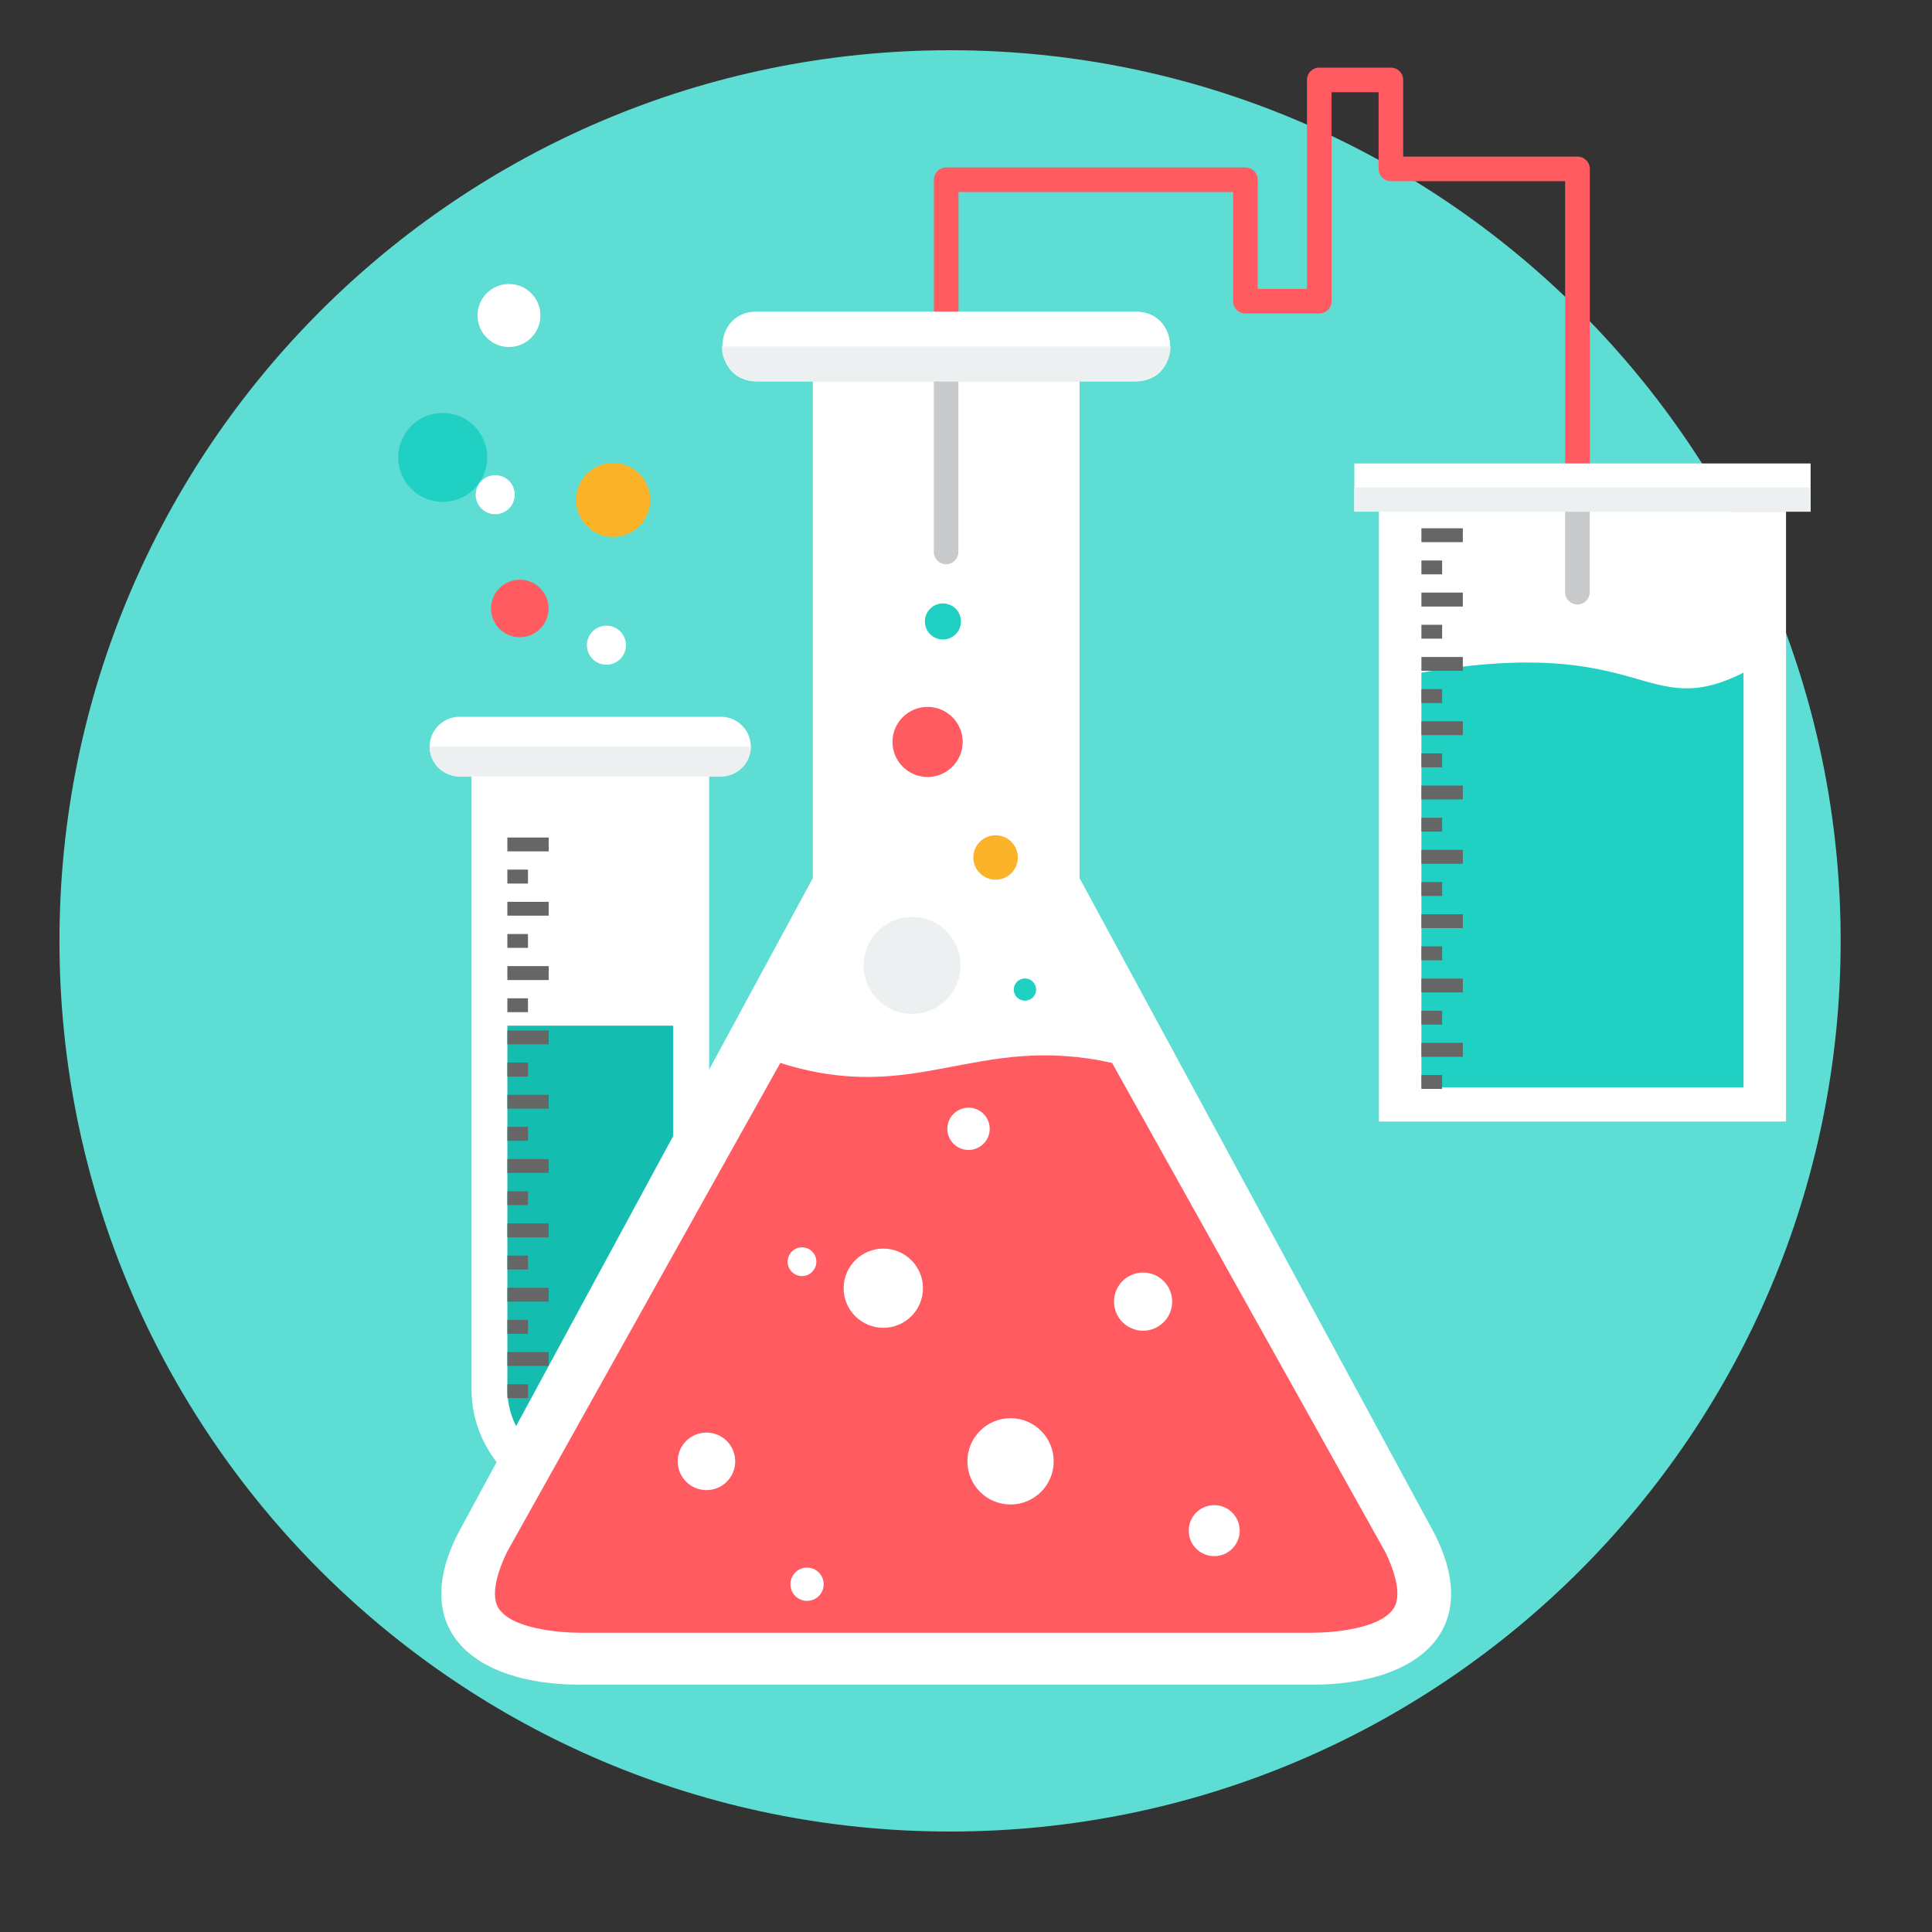 <svg width="18" height="18" viewBox="0 0 18 18" fill="none" xmlns="http://www.w3.org/2000/svg">
<rect x="0" y="0" width="18" height="18" fill="#333333" stroke="none"/>
<g clip-path="url(#clip0)">
<path d="M8.852 0.468C13.434 0.468 17.149 4.183 17.149 8.766C17.149 13.349 13.434 17.064 8.852 17.064C4.269 17.064 0.554 13.349 0.554 8.766C0.554 4.183 4.269 0.468 8.852 0.468Z" fill="#5DDDD3"/>
<path d="M4.393 6.956H6.607V12.943C6.607 13.552 6.108 14.05 5.5 14.05C4.891 14.05 4.393 13.552 4.393 12.943V6.956H4.393Z" fill="white"/>
<path d="M4.727 9.556V12.943C4.727 13.367 5.075 13.716 5.499 13.716C5.923 13.716 6.271 13.367 6.271 12.943V9.556H4.727Z" fill="#15BDB1"/>
<path d="M4.281 6.678H6.717C6.87 6.678 6.995 6.803 6.995 6.956V6.956C6.995 7.109 6.87 7.234 6.717 7.234H4.281C4.128 7.234 4.003 7.109 4.003 6.956V6.956C4.003 6.803 4.128 6.678 4.281 6.678Z" fill="white"/>
<path d="M6.995 6.956V6.956C6.995 7.109 6.87 7.234 6.717 7.234H4.281C4.128 7.234 4.003 7.109 4.003 6.956V6.956H6.995Z" fill="#ECF0F1"/>
<path d="M10.058 3.553V8.181L13.343 14.248C13.835 15.157 13.247 15.696 12.22 15.696H8.816H5.41C4.384 15.696 3.796 15.158 4.288 14.248L7.573 8.181V3.553H10.058Z" fill="white"/>
<path d="M16.64 4.767V10.449H12.847V4.767C12.356 4.767 16.904 4.767 16.64 4.767Z" fill="white"/>
<path d="M14.582 4.767V1.688H12.958C12.895 1.688 12.844 1.637 12.844 1.573V0.859H12.406V2.807C12.406 2.87 12.354 2.921 12.291 2.921H11.604C11.54 2.921 11.489 2.87 11.489 2.807V1.789H8.93V3.553H8.701V1.674C8.701 1.611 8.753 1.56 8.816 1.56H11.604C11.667 1.56 11.718 1.611 11.718 1.674V2.692H12.177V0.744C12.177 0.681 12.228 0.63 12.291 0.63H12.958C13.022 0.63 13.073 0.681 13.073 0.744V1.459H14.697C14.76 1.459 14.812 1.51 14.812 1.573V4.767H14.582L14.582 4.767Z" fill="#FF5B61"/>
<path d="M14.811 5.518C14.811 5.581 14.76 5.632 14.697 5.632C14.633 5.632 14.582 5.581 14.582 5.518V4.767H14.811V5.518H14.811Z" fill="#C8CACC"/>
<path d="M8.929 3.553V5.142C8.929 5.205 8.878 5.257 8.815 5.257C8.752 5.257 8.7 5.205 8.7 5.142V3.553H8.929Z" fill="#C8CACC"/>
<path d="M7.27 9.903L4.723 14.461C4.662 14.587 4.56 14.839 4.642 14.978C4.76 15.176 5.212 15.212 5.41 15.212H12.22C12.418 15.212 12.871 15.176 12.989 14.977C13.07 14.839 12.969 14.587 12.907 14.461L10.361 9.903C9.088 9.62 8.543 10.307 7.27 9.903H7.27Z" fill="#FF5B61"/>
<path d="M12.847 4.318H12.618V4.767H16.869V4.318H16.64H12.847H12.847Z" fill="white"/>
<path d="M13.243 6.267C15.347 5.905 15.312 6.733 16.244 6.267V10.13H13.243V6.267Z" fill="#20D0C2"/>
<path d="M13.243 4.922H13.629V5.051H13.243V4.922ZM13.243 10.016H13.436V10.145H13.243V10.016ZM13.243 9.716H13.629V9.846H13.243V9.716ZM13.243 9.417H13.436V9.546H13.243V9.417ZM13.243 9.117H13.629V9.246H13.243V9.117ZM13.243 8.817H13.436V8.947H13.243V8.817ZM13.243 8.518H13.629V8.647H13.243V8.518ZM13.243 8.218H13.436V8.347H13.243V8.218ZM13.243 7.918H13.629V8.048H13.243V7.918ZM13.243 7.619H13.436V7.748H13.243V7.619ZM13.243 7.319H13.629V7.448H13.243V7.319ZM13.243 7.019H13.436V7.149H13.243V7.019ZM13.243 6.72H13.629V6.849H13.243V6.72ZM13.243 6.42H13.436V6.55H13.243V6.42ZM13.243 6.121H13.629V6.25H13.243V6.121ZM13.243 5.821H13.436V5.95H13.243V5.821ZM13.243 5.521H13.629V5.651H13.243V5.521ZM13.243 5.222H13.436V5.351H13.243V5.222Z" fill="#666666"/>
<path d="M4.727 7.803H5.112V7.932H4.727V7.803ZM4.727 12.897H4.919V13.026H4.727V12.897ZM4.727 12.597H5.112V12.726H4.727V12.597ZM4.727 12.297H4.919V12.427H4.727V12.297ZM4.727 11.998H5.112V12.127H4.727V11.998ZM4.727 11.698H4.919V11.828H4.727V11.698ZM4.727 11.399H5.112V11.528H4.727V11.399ZM4.727 11.099H4.919V11.228H4.727V11.099ZM4.727 10.799H5.112V10.928H4.727V10.799ZM4.727 10.499H4.919V10.629H4.727V10.499ZM4.727 10.2H5.112V10.329H4.727V10.2ZM4.727 9.9H4.919V10.03H4.727V9.9ZM4.727 9.601H5.112V9.73H4.727V9.601ZM4.727 9.301H4.919V9.43H4.727V9.301ZM4.727 9.001H5.112V9.131H4.727V9.001ZM4.727 8.702H4.919V8.831H4.727V8.702ZM4.727 8.402H5.112V8.531H4.727V8.402ZM4.727 8.102H4.919V8.232H4.727V8.102Z" fill="#666666"/>
<path d="M4.125 3.847C4.354 3.847 4.539 4.033 4.539 4.262C4.539 4.491 4.354 4.676 4.125 4.676C3.896 4.676 3.71 4.491 3.71 4.262C3.71 4.033 3.896 3.847 4.125 3.847Z" fill="#20D0C2"/>
<path d="M4.843 5.401C4.991 5.401 5.111 5.521 5.111 5.669C5.111 5.817 4.991 5.937 4.843 5.937C4.695 5.937 4.575 5.817 4.575 5.669C4.575 5.521 4.695 5.401 4.843 5.401Z" fill="#FF5B61"/>
<path d="M4.742 2.646C4.904 2.646 5.035 2.777 5.035 2.939C5.035 3.101 4.904 3.233 4.742 3.233C4.58 3.233 4.449 3.101 4.449 2.939C4.449 2.777 4.58 2.646 4.742 2.646Z" fill="white"/>
<path d="M5.65 5.829C5.75 5.829 5.832 5.911 5.832 6.011C5.832 6.112 5.75 6.193 5.65 6.193C5.549 6.193 5.468 6.112 5.468 6.011C5.468 5.911 5.549 5.829 5.65 5.829Z" fill="white"/>
<path d="M5.712 4.313C5.903 4.313 6.058 4.467 6.058 4.658C6.058 4.849 5.903 5.003 5.712 5.003C5.522 5.003 5.367 4.849 5.367 4.658C5.367 4.467 5.522 4.313 5.712 4.313Z" fill="#FBB429"/>
<path d="M8.23 11.633C8.433 11.633 8.599 11.798 8.599 12.002C8.599 12.206 8.433 12.371 8.23 12.371C8.026 12.371 7.86 12.206 7.86 12.002C7.86 11.798 8.026 11.633 8.23 11.633Z" fill="white"/>
<path d="M6.582 13.347C6.73 13.347 6.85 13.467 6.85 13.615C6.85 13.763 6.73 13.883 6.582 13.883C6.434 13.883 6.314 13.763 6.314 13.615C6.314 13.467 6.434 13.347 6.582 13.347Z" fill="white"/>
<path d="M10.65 11.856C10.799 11.856 10.921 11.977 10.921 12.127C10.921 12.276 10.799 12.398 10.65 12.398C10.5 12.398 10.379 12.276 10.379 12.127C10.379 11.977 10.5 11.856 10.65 11.856Z" fill="white"/>
<path d="M9.024 10.32C9.132 10.32 9.221 10.408 9.221 10.517C9.221 10.626 9.132 10.714 9.024 10.714C8.915 10.714 8.826 10.626 8.826 10.517C8.826 10.408 8.915 10.32 9.024 10.32Z" fill="white"/>
<path d="M11.313 14.023C11.444 14.023 11.55 14.13 11.55 14.261C11.55 14.392 11.444 14.498 11.313 14.498C11.181 14.498 11.075 14.392 11.075 14.261C11.075 14.13 11.181 14.023 11.313 14.023Z" fill="white"/>
<path d="M7.519 14.605C7.605 14.605 7.674 14.675 7.674 14.76C7.674 14.846 7.605 14.915 7.519 14.915C7.434 14.915 7.364 14.846 7.364 14.76C7.364 14.675 7.434 14.605 7.519 14.605Z" fill="white"/>
<path d="M9.415 13.213C9.637 13.213 9.817 13.393 9.817 13.615C9.817 13.837 9.637 14.017 9.415 14.017C9.193 14.017 9.013 13.837 9.013 13.615C9.013 13.393 9.193 13.213 9.415 13.213Z" fill="white"/>
<path d="M8.785 5.622C8.878 5.622 8.953 5.697 8.953 5.79C8.953 5.883 8.878 5.958 8.785 5.958C8.692 5.958 8.617 5.883 8.617 5.79C8.617 5.697 8.692 5.622 8.785 5.622Z" fill="#20D0C2"/>
<path d="M8.642 6.586C8.822 6.586 8.969 6.732 8.969 6.912C8.969 7.093 8.822 7.239 8.642 7.239C8.462 7.239 8.315 7.093 8.315 6.912C8.315 6.732 8.462 6.586 8.642 6.586Z" fill="#FF5B61"/>
<path d="M7.573 2.903H7.05C6.623 2.903 6.623 3.553 7.05 3.553H7.573H10.059H10.581C11.009 3.553 11.009 2.903 10.581 2.903H10.059H7.573Z" fill="white"/>
<path d="M7.572 3.553H7.049C6.871 3.553 6.725 3.407 6.725 3.228V3.228H10.906V3.228C10.906 3.406 10.759 3.553 10.581 3.553H10.058H7.572Z" fill="#ECF0F1"/>
<path d="M12.847 4.767H12.618V4.542H16.869V4.767H16.64H12.847H12.847Z" fill="#ECF0F1"/>
<path d="M9.276 7.782C9.39 7.782 9.483 7.875 9.483 7.989C9.483 8.103 9.39 8.196 9.276 8.196C9.161 8.196 9.068 8.103 9.068 7.989C9.068 7.875 9.161 7.782 9.276 7.782Z" fill="#FBB429"/>
<path d="M8.497 8.543C8.747 8.543 8.949 8.746 8.949 8.995C8.949 9.244 8.747 9.446 8.497 9.446C8.248 9.446 8.046 9.244 8.046 8.995C8.046 8.746 8.248 8.543 8.497 8.543Z" fill="#ECF0F1"/>
<path d="M9.549 9.116C9.606 9.116 9.653 9.162 9.653 9.22C9.653 9.277 9.606 9.323 9.549 9.323C9.492 9.323 9.445 9.277 9.445 9.22C9.445 9.162 9.492 9.116 9.549 9.116Z" fill="#20D0C2"/>
<path d="M7.472 11.621C7.546 11.621 7.606 11.681 7.606 11.755C7.606 11.828 7.546 11.889 7.472 11.889C7.398 11.889 7.338 11.828 7.338 11.755C7.338 11.681 7.398 11.621 7.472 11.621Z" fill="white"/>
<path d="M4.614 4.427C4.714 4.427 4.796 4.508 4.796 4.609C4.796 4.709 4.714 4.791 4.614 4.791C4.513 4.791 4.432 4.709 4.432 4.609C4.432 4.508 4.513 4.427 4.614 4.427Z" fill="white"/>
</g>
<defs>
<clipPath id="clip0">
<rect x="0.553" y="0.468" width="16.596" height="16.596" fill="white"/>
</clipPath>
</defs>
</svg>
